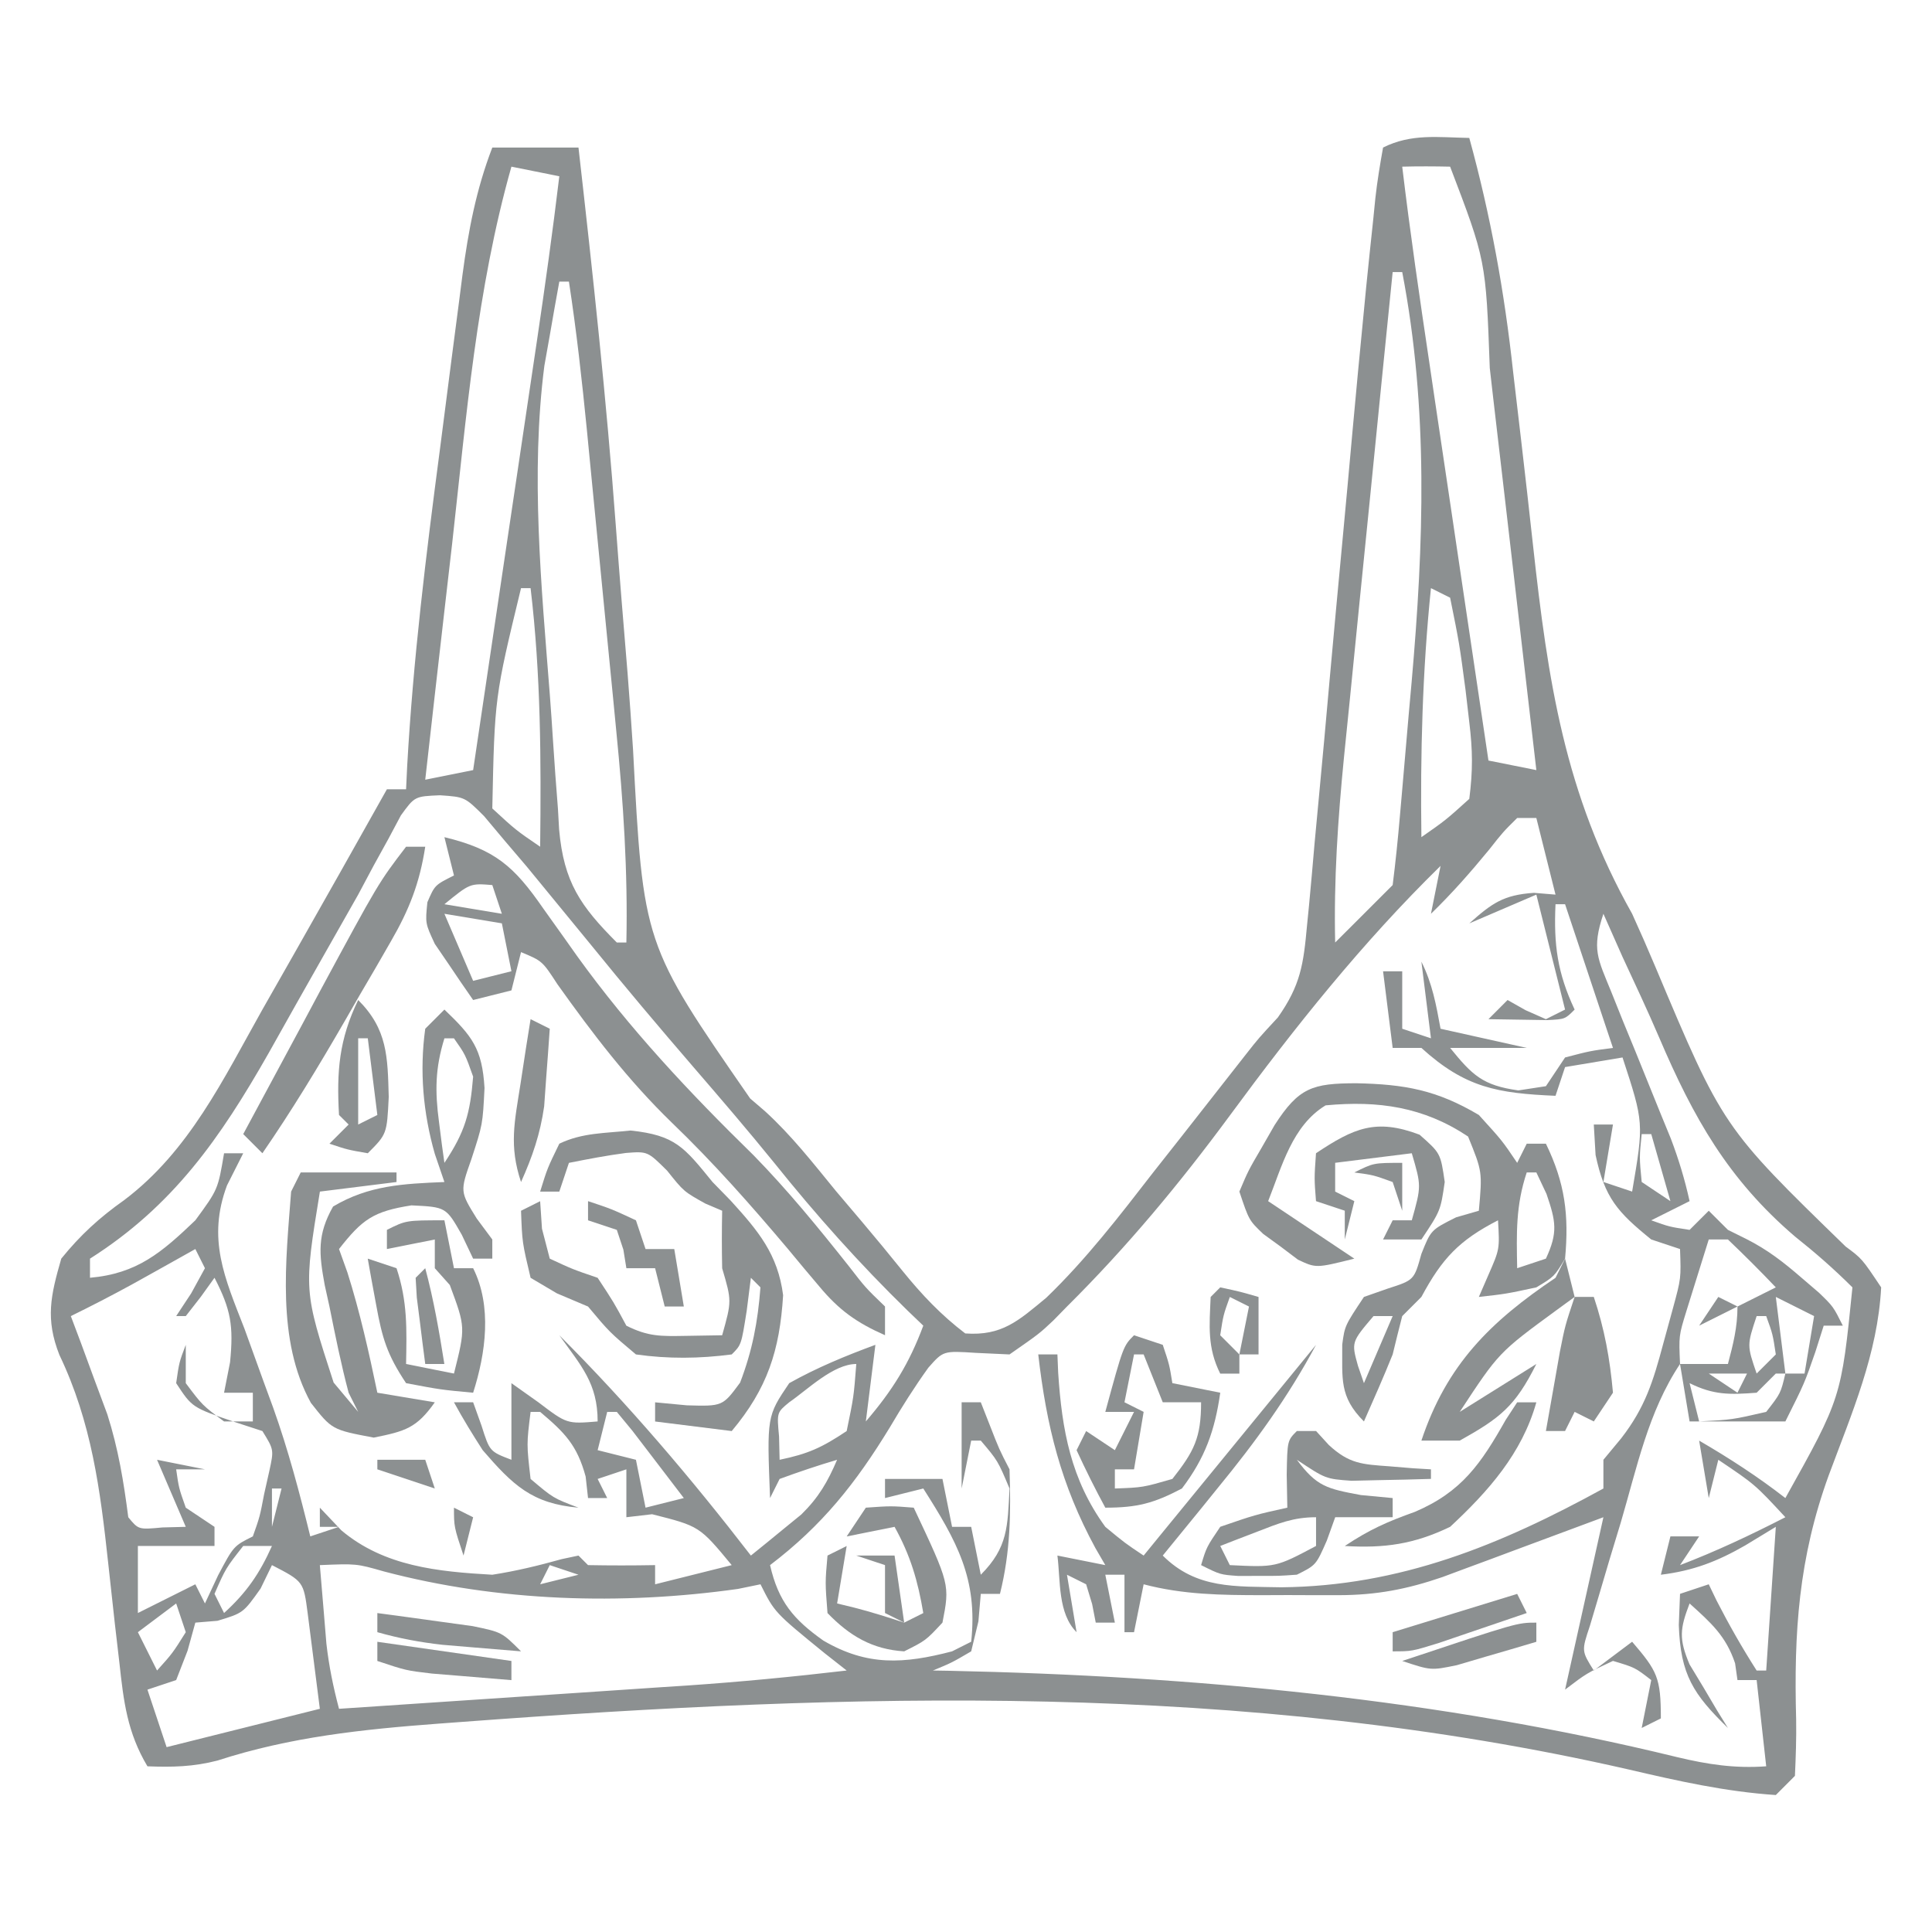 <svg width="38" height="38" viewBox="0 0 38 38" fill="none" xmlns="http://www.w3.org/2000/svg">
<path d="M28.899 2.713C29.32 4.245 29.591 5.743 29.762 7.321C29.814 7.764 29.866 8.208 29.918 8.651C29.998 9.338 30.076 10.024 30.151 10.712C30.445 13.387 30.773 15.615 32.102 17.973C32.258 18.316 32.409 18.66 32.555 19.007C33.885 22.169 33.885 22.169 36.303 24.519C36.623 24.756 36.623 24.756 37 25.321C36.933 26.627 36.42 27.802 35.969 29.017C35.377 30.646 35.281 32.107 35.328 33.822C35.334 34.191 35.321 34.56 35.304 34.929C35.18 35.053 35.056 35.178 34.928 35.306C33.938 35.24 33 35.029 32.036 34.804C24.443 33.068 16.789 33.291 9.07 33.869C8.923 33.88 8.776 33.891 8.624 33.902C7.133 34.014 5.708 34.163 4.277 34.628C3.802 34.751 3.388 34.76 2.9 34.741C2.503 34.076 2.431 33.466 2.348 32.702C2.319 32.447 2.289 32.192 2.259 31.937C2.214 31.539 2.171 31.141 2.128 30.743C1.972 29.302 1.802 27.974 1.168 26.649C0.89 25.942 0.996 25.481 1.205 24.756C1.579 24.293 1.957 23.948 2.442 23.605C3.721 22.641 4.392 21.225 5.161 19.857C5.378 19.474 5.596 19.092 5.814 18.709C6.416 17.649 7.014 16.587 7.61 15.524C7.734 15.524 7.859 15.524 7.987 15.524C7.994 15.372 8.001 15.219 8.009 15.062C8.126 12.976 8.379 10.915 8.652 8.845C8.729 8.254 8.805 7.664 8.88 7.074C8.929 6.696 8.979 6.317 9.028 5.939C9.05 5.764 9.073 5.589 9.096 5.409C9.213 4.533 9.364 3.733 9.683 2.902C10.242 2.902 10.802 2.902 11.378 2.902C11.66 5.382 11.929 7.86 12.113 10.35C12.185 11.32 12.264 12.29 12.345 13.259C12.384 13.753 12.419 14.247 12.451 14.742C12.652 18.569 12.652 18.569 14.755 21.606C14.851 21.688 14.946 21.77 15.044 21.854C15.565 22.328 15.996 22.881 16.441 23.425C16.612 23.627 16.782 23.828 16.953 24.029C17.224 24.35 17.491 24.673 17.754 25C18.131 25.465 18.508 25.864 18.985 26.227C19.708 26.279 20.032 25.977 20.579 25.525C21.363 24.77 22.017 23.919 22.682 23.06C22.862 22.831 23.043 22.602 23.224 22.373C23.652 21.829 24.079 21.284 24.505 20.739C24.754 20.422 24.754 20.422 25.134 20.012C25.582 19.375 25.638 18.968 25.708 18.197C25.721 18.071 25.733 17.946 25.746 17.816C25.786 17.403 25.821 16.989 25.857 16.575C25.884 16.284 25.912 15.993 25.939 15.702C26.012 14.936 26.081 14.169 26.149 13.402C26.231 12.481 26.318 11.56 26.404 10.64C26.471 9.921 26.538 9.202 26.602 8.482C26.674 7.689 26.749 6.897 26.827 6.104C26.841 5.957 26.855 5.809 26.87 5.657C26.915 5.209 26.962 4.762 27.01 4.314C27.031 4.106 27.031 4.106 27.052 3.894C27.089 3.561 27.144 3.231 27.203 2.902C27.76 2.623 28.285 2.702 28.899 2.713ZM10.059 3.278C9.374 5.695 9.173 8.197 8.894 10.685C8.842 11.136 8.79 11.588 8.738 12.04C8.612 13.138 8.487 14.237 8.364 15.336C8.83 15.242 8.83 15.242 9.306 15.147C9.517 13.726 9.728 12.305 9.939 10.884C10.011 10.4 10.083 9.917 10.155 9.434C10.258 8.738 10.361 8.042 10.465 7.347C10.513 7.024 10.513 7.024 10.562 6.696C10.721 5.621 10.872 4.546 11.001 3.467C10.69 3.405 10.38 3.342 10.059 3.278ZM27.58 3.278C27.735 4.575 27.924 5.866 28.117 7.158C28.15 7.382 28.183 7.606 28.217 7.836C28.323 8.546 28.428 9.256 28.534 9.966C28.606 10.45 28.677 10.933 28.749 11.416C28.924 12.597 29.1 13.778 29.276 14.959C29.587 15.021 29.898 15.083 30.218 15.147C30.065 13.817 29.91 12.486 29.756 11.156C29.703 10.704 29.651 10.252 29.599 9.801C29.524 9.148 29.448 8.496 29.371 7.843C29.349 7.644 29.326 7.444 29.302 7.239C29.225 5.121 29.225 5.121 28.522 3.278C28.208 3.271 27.894 3.27 27.58 3.278ZM27.392 5.351C27.243 6.82 27.096 8.289 26.95 9.758C26.882 10.44 26.813 11.123 26.744 11.805C26.678 12.465 26.612 13.124 26.547 13.784C26.509 14.156 26.472 14.527 26.434 14.899C26.314 16.119 26.233 17.312 26.261 18.538C26.413 18.387 26.564 18.235 26.721 18.079C26.944 17.856 27.168 17.632 27.392 17.408C27.449 16.956 27.495 16.507 27.534 16.053C27.546 15.914 27.558 15.775 27.571 15.632C27.597 15.336 27.622 15.039 27.648 14.742C27.685 14.299 27.725 13.857 27.765 13.414C28.004 10.69 28.098 8.051 27.58 5.351C27.518 5.351 27.456 5.351 27.392 5.351ZM11.001 5.539C10.936 5.892 10.874 6.245 10.813 6.599C10.778 6.796 10.743 6.992 10.707 7.195C10.433 9.323 10.648 11.529 10.814 13.66C10.837 13.963 10.858 14.267 10.877 14.57C10.905 15.016 10.939 15.461 10.974 15.907C10.982 16.041 10.989 16.175 10.997 16.314C11.089 17.354 11.419 17.823 12.132 18.538C12.194 18.538 12.256 18.538 12.32 18.538C12.35 17.137 12.26 15.768 12.121 14.374C12.1 14.162 12.08 13.951 12.059 13.732C12.015 13.288 11.972 12.844 11.928 12.399C11.861 11.721 11.795 11.043 11.729 10.364C11.687 9.931 11.645 9.497 11.602 9.063C11.583 8.862 11.563 8.66 11.543 8.453C11.446 7.477 11.339 6.508 11.19 5.539C11.127 5.539 11.065 5.539 11.001 5.539ZM10.248 11.568C9.729 13.712 9.729 13.712 9.683 15.901C10.143 16.325 10.143 16.325 10.624 16.654C10.644 14.947 10.638 13.267 10.436 11.568C10.374 11.568 10.312 11.568 10.248 11.568ZM28.145 11.568C27.977 13.205 27.935 14.821 27.957 16.466C28.436 16.131 28.436 16.131 28.899 15.713C28.971 15.148 28.966 14.761 28.899 14.205C28.874 13.996 28.85 13.786 28.825 13.569C28.704 12.657 28.704 12.657 28.522 11.756C28.398 11.694 28.273 11.632 28.145 11.568ZM7.885 16.038C7.804 16.19 7.723 16.343 7.639 16.5C7.544 16.672 7.449 16.845 7.351 17.022C7.25 17.212 7.149 17.401 7.045 17.596C6.818 17.998 6.591 18.399 6.363 18.799C6.002 19.436 5.641 20.074 5.284 20.713C4.331 22.389 3.404 23.719 1.77 24.756C1.77 24.88 1.77 25.004 1.77 25.132C2.699 25.05 3.179 24.636 3.842 24.002C4.287 23.395 4.287 23.395 4.407 22.683C4.532 22.683 4.656 22.683 4.784 22.683C4.679 22.892 4.573 23.1 4.465 23.315C4.072 24.366 4.416 25.128 4.808 26.133C4.934 26.482 5.061 26.832 5.187 27.181C5.248 27.347 5.309 27.513 5.372 27.685C5.669 28.515 5.893 29.364 6.103 30.219C6.383 30.126 6.383 30.126 6.668 30.031C6.544 30.031 6.419 30.031 6.291 30.031C6.291 29.906 6.291 29.782 6.291 29.654C6.431 29.802 6.571 29.949 6.715 30.101C7.558 30.81 8.611 30.912 9.683 30.973C10.153 30.9 10.59 30.794 11.048 30.666C11.157 30.643 11.266 30.62 11.378 30.596C11.44 30.658 11.502 30.72 11.566 30.784C12.006 30.792 12.446 30.792 12.885 30.784C12.885 30.909 12.885 31.033 12.885 31.161C13.631 30.975 13.631 30.975 14.392 30.784C13.758 30.018 13.758 30.018 12.826 29.783C12.659 29.803 12.492 29.822 12.32 29.842C12.32 29.531 12.32 29.221 12.32 28.9C12.133 28.962 11.947 29.025 11.755 29.089C11.817 29.213 11.879 29.337 11.943 29.465C11.819 29.465 11.695 29.465 11.566 29.465C11.551 29.326 11.535 29.186 11.519 29.042C11.351 28.424 11.108 28.178 10.624 27.77C10.562 27.77 10.5 27.77 10.436 27.77C10.357 28.406 10.357 28.406 10.436 29.089C10.883 29.467 10.883 29.467 11.378 29.654C10.462 29.575 10.085 29.207 9.494 28.523C9.296 28.216 9.104 27.903 8.929 27.581C9.053 27.581 9.178 27.581 9.306 27.581C9.36 27.733 9.415 27.885 9.471 28.041C9.632 28.549 9.632 28.549 10.059 28.712C10.059 28.215 10.059 27.717 10.059 27.205C10.234 27.329 10.409 27.453 10.589 27.581C11.151 28.008 11.151 28.008 11.755 27.958C11.755 27.205 11.43 26.865 11.001 26.263C12.356 27.617 13.6 29.081 14.769 30.596C14.982 30.425 15.194 30.252 15.405 30.078C15.523 29.982 15.641 29.885 15.763 29.786C16.104 29.45 16.277 29.149 16.465 28.712C16.084 28.825 15.707 28.952 15.334 29.089C15.272 29.213 15.21 29.337 15.146 29.465C15.083 27.856 15.083 27.856 15.523 27.205C16.069 26.899 16.632 26.667 17.218 26.451C17.156 26.948 17.094 27.446 17.03 27.958C17.551 27.351 17.882 26.821 18.16 26.074C18.058 25.976 17.955 25.878 17.849 25.776C16.907 24.857 16.054 23.902 15.231 22.875C14.712 22.235 14.177 21.611 13.639 20.988C12.956 20.196 12.283 19.398 11.625 18.586C11.355 18.256 11.084 17.926 10.813 17.596C10.665 17.416 10.517 17.236 10.365 17.05C10.217 16.877 10.07 16.703 9.918 16.525C9.787 16.369 9.656 16.213 9.521 16.052C9.144 15.676 9.144 15.676 8.655 15.642C8.157 15.663 8.157 15.663 7.885 16.038ZM29.841 16.089C29.563 16.364 29.563 16.364 29.288 16.713C28.924 17.156 28.557 17.574 28.145 17.973C28.207 17.663 28.27 17.352 28.334 17.031C26.795 18.537 25.463 20.209 24.189 21.941C23.205 23.276 22.165 24.528 20.986 25.698C20.899 25.787 20.811 25.877 20.721 25.969C20.443 26.231 20.443 26.231 19.856 26.64C19.636 26.629 19.417 26.619 19.191 26.609C18.553 26.568 18.553 26.568 18.26 26.9C17.985 27.282 17.74 27.671 17.501 28.076C16.832 29.173 16.174 30.002 15.146 30.784C15.31 31.503 15.609 31.853 16.194 32.268C17.059 32.774 17.775 32.728 18.726 32.48C18.912 32.387 18.912 32.387 19.102 32.291C19.235 31.049 18.819 30.314 18.16 29.277C17.787 29.37 17.787 29.37 17.407 29.465C17.407 29.341 17.407 29.217 17.407 29.089C17.78 29.089 18.153 29.089 18.537 29.089C18.599 29.4 18.662 29.71 18.726 30.031C18.85 30.031 18.974 30.031 19.102 30.031C19.165 30.341 19.227 30.652 19.291 30.973C19.827 30.436 19.818 30.023 19.856 29.277C19.625 28.729 19.625 28.729 19.291 28.335C19.229 28.335 19.166 28.335 19.102 28.335C19.04 28.646 18.978 28.957 18.914 29.277C18.914 28.718 18.914 28.158 18.914 27.581C19.038 27.581 19.163 27.581 19.291 27.581C19.349 27.729 19.407 27.877 19.467 28.029C19.654 28.509 19.654 28.509 19.856 28.9C19.884 29.754 19.876 30.517 19.668 31.349C19.543 31.349 19.419 31.349 19.291 31.349C19.275 31.528 19.26 31.707 19.244 31.891C19.197 32.085 19.15 32.28 19.102 32.48C18.717 32.705 18.717 32.705 18.349 32.857C18.451 32.858 18.554 32.86 18.659 32.862C23.472 32.963 28.307 33.418 32.989 34.561C33.586 34.704 34.122 34.786 34.739 34.741C34.646 33.901 34.646 33.901 34.551 33.045C34.426 33.045 34.302 33.045 34.174 33.045C34.158 32.936 34.143 32.827 34.127 32.715C33.947 32.175 33.649 31.915 33.232 31.538C33.041 32.038 33.019 32.233 33.231 32.736C33.321 32.885 33.411 33.033 33.503 33.186C33.592 33.337 33.681 33.487 33.773 33.643C33.843 33.756 33.913 33.87 33.986 33.987C33.305 33.323 33.053 32.942 33.02 31.962C33.028 31.76 33.036 31.558 33.044 31.349C33.23 31.287 33.417 31.225 33.609 31.161C33.659 31.266 33.71 31.371 33.762 31.479C34.005 31.953 34.264 32.408 34.551 32.857C34.613 32.857 34.675 32.857 34.739 32.857C34.801 31.924 34.864 30.991 34.928 30.031C34.73 30.151 34.531 30.272 34.327 30.396C33.777 30.712 33.304 30.895 32.667 30.973C32.76 30.6 32.76 30.6 32.855 30.219C33.042 30.219 33.228 30.219 33.42 30.219C33.296 30.406 33.172 30.592 33.044 30.784C33.758 30.511 34.435 30.191 35.116 29.842C34.518 29.197 34.518 29.197 33.797 28.712C33.704 29.085 33.704 29.085 33.609 29.465C33.547 29.093 33.484 28.719 33.42 28.335C34.014 28.681 34.573 29.043 35.116 29.465C36.216 27.494 36.216 27.494 36.435 25.321C36.066 24.954 35.709 24.642 35.304 24.32C33.987 23.193 33.306 21.981 32.632 20.403C32.404 19.871 32.157 19.347 31.913 18.821C31.787 18.539 31.661 18.256 31.537 17.973C31.304 18.671 31.422 18.847 31.694 19.515C31.77 19.705 31.846 19.896 31.925 20.092C32.007 20.29 32.088 20.489 32.172 20.693C32.331 21.085 32.49 21.478 32.648 21.87C32.719 22.044 32.79 22.218 32.864 22.397C33.019 22.806 33.138 23.199 33.232 23.625C32.859 23.812 32.859 23.812 32.478 24.002C32.835 24.13 32.835 24.13 33.232 24.19C33.419 24.004 33.419 24.004 33.609 23.814C33.733 23.938 33.858 24.062 33.986 24.19C34.103 24.249 34.221 24.307 34.343 24.367C34.764 24.579 35.078 24.824 35.434 25.132C35.547 25.23 35.661 25.327 35.778 25.427C36.058 25.698 36.058 25.698 36.246 26.074C36.122 26.074 35.998 26.074 35.87 26.074C35.815 26.245 35.761 26.416 35.705 26.593C35.493 27.205 35.493 27.205 35.116 27.958C34.494 27.958 33.873 27.958 33.232 27.958C33.139 27.399 33.139 27.399 33.044 26.828C32.417 27.769 32.196 28.87 31.878 29.948C31.806 30.185 31.734 30.422 31.66 30.666C31.56 31.005 31.56 31.005 31.458 31.35C31.396 31.558 31.334 31.765 31.271 31.979C31.106 32.472 31.106 32.472 31.348 32.857C31.721 32.577 31.721 32.577 32.102 32.291C32.596 32.868 32.667 32.995 32.667 33.799C32.48 33.892 32.48 33.892 32.29 33.987C32.352 33.676 32.414 33.365 32.478 33.045C32.159 32.798 32.159 32.798 31.725 32.668C31.207 32.91 31.207 32.91 30.783 33.233C31.034 32.103 31.285 30.973 31.537 29.842C31.38 29.901 31.38 29.901 31.22 29.96C30.745 30.137 30.269 30.314 29.794 30.49C29.629 30.551 29.465 30.613 29.296 30.676C29.137 30.735 28.977 30.794 28.814 30.854C28.668 30.909 28.521 30.963 28.371 31.019C27.675 31.258 27.076 31.373 26.339 31.375C26.094 31.375 26.094 31.375 25.844 31.375C25.59 31.374 25.59 31.374 25.331 31.373C25.163 31.374 24.994 31.375 24.821 31.375C24.022 31.374 23.272 31.366 22.494 31.161C22.431 31.472 22.369 31.783 22.305 32.103C22.243 32.103 22.181 32.103 22.117 32.103C22.117 31.73 22.117 31.357 22.117 30.973C21.992 30.973 21.868 30.973 21.74 30.973C21.802 31.284 21.864 31.594 21.928 31.915C21.804 31.915 21.68 31.915 21.552 31.915C21.528 31.794 21.505 31.674 21.481 31.55C21.442 31.421 21.403 31.293 21.363 31.161C21.177 31.068 21.177 31.068 20.986 30.973C21.049 31.346 21.111 31.719 21.175 32.103C20.804 31.732 20.861 31.096 20.798 30.596C21.109 30.658 21.42 30.72 21.74 30.784C21.676 30.674 21.613 30.565 21.547 30.452C20.867 29.201 20.583 28.049 20.421 26.64C20.545 26.64 20.67 26.64 20.798 26.64C20.803 26.758 20.808 26.877 20.813 26.999C20.887 28.129 21.062 29.099 21.74 30.031C22.127 30.351 22.127 30.351 22.494 30.596C22.596 30.47 22.699 30.345 22.805 30.215C23.831 28.961 24.858 27.706 25.885 26.451C25.333 27.48 24.693 28.364 23.953 29.265C23.849 29.394 23.745 29.523 23.637 29.656C23.382 29.97 23.126 30.283 22.87 30.596C23.533 31.259 24.294 31.2 25.202 31.22C27.538 31.198 29.512 30.389 31.537 29.277C31.537 29.091 31.537 28.904 31.537 28.712C31.652 28.573 31.768 28.433 31.887 28.29C32.359 27.681 32.516 27.169 32.714 26.428C32.777 26.198 32.84 25.968 32.905 25.731C33.065 25.143 33.065 25.143 33.044 24.567C32.764 24.474 32.764 24.474 32.478 24.379C31.815 23.842 31.564 23.564 31.383 22.718C31.372 22.52 31.36 22.322 31.348 22.118C31.472 22.118 31.597 22.118 31.725 22.118C31.663 22.491 31.601 22.864 31.537 23.248C31.816 23.342 31.816 23.342 32.102 23.437C32.333 22.082 32.333 22.082 31.913 20.799C31.54 20.861 31.167 20.924 30.783 20.988C30.69 21.267 30.69 21.267 30.595 21.553C29.463 21.504 28.82 21.398 27.957 20.611C27.77 20.611 27.584 20.611 27.392 20.611C27.299 19.865 27.299 19.865 27.203 19.104C27.328 19.104 27.452 19.104 27.58 19.104C27.58 19.477 27.58 19.85 27.58 20.234C27.86 20.327 27.86 20.327 28.145 20.422C28.052 19.676 28.052 19.676 27.957 18.915C28.174 19.35 28.246 19.758 28.334 20.234C29.173 20.421 29.173 20.421 30.029 20.611C29.532 20.611 29.035 20.611 28.522 20.611C28.96 21.15 29.163 21.349 29.864 21.447C30.043 21.42 30.222 21.392 30.406 21.364C30.593 21.085 30.593 21.085 30.783 20.799C31.277 20.67 31.277 20.67 31.725 20.611C31.689 20.502 31.652 20.392 31.614 20.28C31.199 19.032 31.199 19.032 30.783 17.785C30.721 17.785 30.659 17.785 30.595 17.785C30.558 18.58 30.632 19.136 30.971 19.857C30.783 20.046 30.783 20.046 30.435 20.064C30.049 20.058 29.662 20.052 29.276 20.046C29.4 19.921 29.524 19.797 29.652 19.669C29.769 19.735 29.886 19.801 30.006 19.869C30.138 19.927 30.27 19.986 30.406 20.046C30.593 19.952 30.593 19.952 30.783 19.857C30.596 19.111 30.41 18.365 30.218 17.596C29.565 17.876 29.565 17.876 28.899 18.162C29.343 17.767 29.567 17.602 30.171 17.561C30.311 17.573 30.45 17.584 30.595 17.596C30.408 16.851 30.408 16.851 30.218 16.089C30.093 16.089 29.969 16.089 29.841 16.089ZM30.971 17.031C31.16 17.408 31.16 17.408 31.16 17.408L30.971 17.031ZM31.16 17.596C31.348 17.973 31.348 17.973 31.348 17.973L31.16 17.596ZM32.29 22.306C32.243 22.762 32.243 22.762 32.29 23.248C32.57 23.435 32.57 23.435 32.855 23.625C32.731 23.19 32.607 22.755 32.478 22.306C32.416 22.306 32.354 22.306 32.29 22.306ZM33.609 24.379C33.514 24.681 33.42 24.983 33.326 25.285C33.274 25.454 33.221 25.622 33.167 25.795C33.02 26.273 33.02 26.273 33.044 26.828C33.355 26.828 33.665 26.828 33.986 26.828C34.09 26.437 34.174 26.104 34.174 25.698C34.423 25.573 34.671 25.449 34.928 25.321C34.622 24.999 34.307 24.685 33.986 24.379C33.861 24.379 33.737 24.379 33.609 24.379ZM3.842 24.567C3.729 24.631 3.615 24.694 3.498 24.76C3.347 24.844 3.197 24.928 3.042 25.015C2.819 25.139 2.819 25.139 2.591 25.266C2.196 25.482 1.797 25.688 1.393 25.886C1.459 26.061 1.525 26.236 1.593 26.417C1.721 26.766 1.721 26.766 1.852 27.122C1.938 27.352 2.023 27.581 2.111 27.818C2.327 28.497 2.432 29.137 2.523 29.842C2.724 30.087 2.724 30.087 3.195 30.043C3.422 30.037 3.422 30.037 3.654 30.031C3.467 29.596 3.281 29.16 3.089 28.712C3.399 28.774 3.71 28.836 4.031 28.9C3.844 28.9 3.658 28.9 3.465 28.9C3.517 29.266 3.517 29.266 3.654 29.654C3.84 29.778 4.027 29.903 4.219 30.031C4.219 30.155 4.219 30.279 4.219 30.407C3.722 30.407 3.224 30.407 2.712 30.407C2.712 30.843 2.712 31.278 2.712 31.726C3.085 31.54 3.458 31.353 3.842 31.161C3.904 31.285 3.967 31.41 4.031 31.538C4.116 31.355 4.202 31.173 4.29 30.984C4.596 30.407 4.596 30.407 4.973 30.219C5.11 29.833 5.11 29.833 5.196 29.383C5.23 29.232 5.264 29.081 5.299 28.925C5.388 28.514 5.388 28.514 5.161 28.147C4.982 28.088 4.804 28.03 4.619 27.97C3.779 27.684 3.779 27.684 3.465 27.205C3.524 26.793 3.524 26.793 3.654 26.451C3.654 26.7 3.654 26.948 3.654 27.205C3.98 27.64 3.98 27.64 4.407 27.958C4.594 27.958 4.78 27.958 4.973 27.958C4.973 27.772 4.973 27.585 4.973 27.393C4.786 27.393 4.6 27.393 4.407 27.393C4.466 27.096 4.466 27.096 4.525 26.793C4.596 26.075 4.542 25.76 4.219 25.132C4.085 25.319 4.085 25.319 3.948 25.509C3.851 25.634 3.754 25.758 3.654 25.886C3.592 25.886 3.529 25.886 3.465 25.886C3.563 25.738 3.66 25.591 3.76 25.439C3.849 25.275 3.939 25.112 4.031 24.944C3.968 24.82 3.906 24.695 3.842 24.567ZM34.928 25.509C34.99 26.006 35.052 26.504 35.116 27.016C35.24 27.016 35.365 27.016 35.493 27.016C35.555 26.643 35.617 26.27 35.681 25.886C35.432 25.762 35.184 25.637 34.928 25.509ZM34.551 25.886C34.36 26.46 34.36 26.46 34.551 27.016C34.675 26.892 34.8 26.768 34.928 26.64C34.868 26.242 34.868 26.242 34.739 25.886C34.677 25.886 34.615 25.886 34.551 25.886ZM4.596 26.828C4.784 27.205 4.784 27.205 4.784 27.205L4.596 26.828ZM15.523 27.581C15.279 27.782 15.279 27.782 15.323 28.253C15.326 28.404 15.33 28.556 15.334 28.712C15.892 28.596 16.16 28.476 16.653 28.147C16.792 27.475 16.792 27.475 16.842 26.828C16.39 26.828 15.88 27.336 15.523 27.581ZM33.609 27.016C33.889 27.203 33.889 27.203 34.174 27.393C34.236 27.269 34.298 27.145 34.362 27.016C34.114 27.016 33.865 27.016 33.609 27.016ZM34.928 27.016C34.803 27.141 34.679 27.265 34.551 27.393C34.026 27.433 33.706 27.441 33.232 27.205C33.294 27.453 33.356 27.702 33.42 27.958C34.068 27.924 34.068 27.924 34.739 27.77C35.024 27.405 35.024 27.405 35.116 27.016C35.054 27.016 34.992 27.016 34.928 27.016ZM11.943 27.77C11.881 28.019 11.819 28.267 11.755 28.523C12.004 28.586 12.252 28.648 12.508 28.712C12.571 29.023 12.633 29.334 12.697 29.654C12.945 29.592 13.194 29.53 13.45 29.465C13.235 29.182 13.019 28.9 12.803 28.618C12.683 28.46 12.562 28.303 12.438 28.141C12.337 28.018 12.236 27.896 12.132 27.77C12.069 27.77 12.007 27.77 11.943 27.77ZM31.725 28.523C31.913 28.9 31.913 28.9 31.913 28.9L31.725 28.523ZM5.349 29.277C5.349 29.526 5.349 29.774 5.349 30.031C5.412 29.782 5.474 29.533 5.538 29.277C5.476 29.277 5.413 29.277 5.349 29.277ZM5.538 30.031C5.726 30.407 5.726 30.407 5.726 30.407L5.538 30.031ZM4.784 30.407C4.44 30.845 4.44 30.845 4.219 31.349C4.281 31.474 4.343 31.598 4.407 31.726C4.848 31.325 5.106 30.951 5.349 30.407C5.163 30.407 4.976 30.407 4.784 30.407ZM5.349 30.784C5.276 30.936 5.202 31.087 5.126 31.244C4.784 31.726 4.784 31.726 4.278 31.879C4.134 31.891 3.99 31.903 3.842 31.915C3.792 32.097 3.741 32.28 3.689 32.468C3.615 32.658 3.541 32.849 3.465 33.045C3.279 33.107 3.092 33.169 2.9 33.233C3.025 33.606 3.149 33.98 3.277 34.364C4.272 34.115 5.266 33.866 6.291 33.61C6.241 33.214 6.19 32.818 6.138 32.409C6.11 32.186 6.081 31.963 6.052 31.734C5.97 31.105 5.97 31.105 5.349 30.784ZM6.291 30.784C6.318 31.114 6.346 31.444 6.374 31.773C6.389 31.957 6.404 32.141 6.42 32.33C6.471 32.776 6.554 33.178 6.668 33.61C7.818 33.534 8.967 33.457 10.117 33.379C10.507 33.353 10.898 33.327 11.288 33.301C11.852 33.263 12.415 33.225 12.979 33.187C13.151 33.176 13.324 33.164 13.502 33.153C14.556 33.081 15.603 32.98 16.653 32.857C16.509 32.744 16.366 32.631 16.218 32.515C15.235 31.715 15.235 31.715 14.958 31.161C14.812 31.191 14.666 31.221 14.516 31.252C12.215 31.577 9.795 31.501 7.55 30.908C7.01 30.754 7.01 30.754 6.291 30.784ZM10.813 30.784C10.751 30.909 10.688 31.033 10.624 31.161C10.873 31.099 11.122 31.037 11.378 30.973C11.192 30.91 11.005 30.848 10.813 30.784ZM3.465 31.538C3.217 31.724 2.968 31.911 2.712 32.103C2.836 32.352 2.961 32.6 3.089 32.857C3.395 32.516 3.395 32.516 3.654 32.103C3.592 31.916 3.529 31.73 3.465 31.538Z" fill="#8C9091"/>
<path d="M8.741 16.466C9.732 16.706 10.109 17.035 10.684 17.867C10.83 18.073 10.977 18.278 11.124 18.484C11.198 18.588 11.271 18.692 11.347 18.799C12.38 20.234 13.56 21.49 14.822 22.723C15.497 23.414 16.095 24.146 16.695 24.903C17.023 25.327 17.023 25.327 17.407 25.697C17.407 25.884 17.407 26.07 17.407 26.262C16.847 26.015 16.5 25.767 16.11 25.297C16.012 25.18 15.914 25.064 15.812 24.944C15.657 24.757 15.657 24.757 15.499 24.567C14.768 23.701 14.033 22.868 13.215 22.082C12.352 21.245 11.662 20.338 10.966 19.362C10.666 18.901 10.666 18.901 10.248 18.727C10.186 18.975 10.124 19.224 10.059 19.48C9.811 19.542 9.562 19.605 9.306 19.669C9.142 19.435 8.982 19.199 8.823 18.962C8.734 18.831 8.644 18.7 8.552 18.565C8.364 18.161 8.364 18.161 8.406 17.746C8.552 17.408 8.552 17.408 8.929 17.219C8.867 16.971 8.805 16.722 8.741 16.466ZM8.741 17.785C9.3 17.878 9.3 17.878 9.871 17.973C9.809 17.787 9.747 17.6 9.683 17.408C9.245 17.373 9.245 17.373 8.741 17.785ZM8.741 17.973C8.927 18.408 9.114 18.843 9.306 19.292C9.555 19.23 9.803 19.167 10.059 19.103C9.997 18.793 9.935 18.482 9.871 18.161C9.312 18.068 9.312 18.068 8.741 17.973Z" fill="#8C9091"/>
<path d="M26.674 21.306C27.634 21.326 28.26 21.44 29.087 21.93C29.547 22.436 29.547 22.436 29.841 22.872C29.903 22.747 29.965 22.623 30.029 22.495C30.154 22.495 30.278 22.495 30.406 22.495C30.782 23.27 30.862 23.897 30.783 24.756C30.571 25.109 30.571 25.109 30.218 25.321C29.617 25.45 29.617 25.45 29.087 25.509C29.149 25.366 29.212 25.222 29.276 25.074C29.497 24.569 29.497 24.569 29.464 24.002C28.697 24.396 28.363 24.754 27.957 25.509C27.833 25.634 27.708 25.758 27.58 25.886C27.515 26.137 27.453 26.388 27.392 26.64C27.214 27.084 27.02 27.52 26.827 27.958C26.335 27.467 26.405 27.116 26.4 26.446C26.45 26.075 26.45 26.075 26.827 25.509C26.982 25.455 27.137 25.401 27.298 25.344C27.814 25.178 27.814 25.178 27.957 24.662C28.145 24.191 28.145 24.191 28.64 23.943C28.861 23.879 28.861 23.879 29.087 23.814C29.156 23.045 29.156 23.045 28.875 22.354C28 21.77 27.109 21.644 26.073 21.741C25.416 22.14 25.215 22.939 24.943 23.625C25.502 23.998 26.062 24.371 26.638 24.756C25.885 24.944 25.885 24.944 25.529 24.776C25.417 24.692 25.305 24.607 25.19 24.52C25.076 24.438 24.963 24.355 24.846 24.27C24.566 24.002 24.566 24.002 24.377 23.437C24.552 23.024 24.552 23.024 24.813 22.577C24.898 22.429 24.983 22.282 25.07 22.129C25.547 21.388 25.814 21.309 26.674 21.306ZM30.029 23.06C29.811 23.715 29.828 24.258 29.841 24.944C30.027 24.882 30.214 24.82 30.406 24.756C30.645 24.241 30.603 24.026 30.418 23.484C30.352 23.344 30.286 23.204 30.218 23.06C30.156 23.06 30.093 23.06 30.029 23.06ZM27.015 25.886C26.58 26.398 26.58 26.398 26.709 26.863C26.748 26.976 26.787 27.089 26.827 27.205C27.013 26.77 27.2 26.334 27.392 25.886C27.267 25.886 27.143 25.886 27.015 25.886Z" fill="#8C9091"/>
<path d="M8.741 19.857C9.285 20.378 9.484 20.623 9.53 21.4C9.494 22.118 9.494 22.118 9.271 22.801C9.047 23.435 9.047 23.435 9.377 23.967C9.478 24.103 9.579 24.239 9.683 24.379C9.683 24.503 9.683 24.628 9.683 24.756C9.558 24.756 9.434 24.756 9.306 24.756C9.232 24.6 9.158 24.445 9.082 24.285C8.772 23.741 8.772 23.741 8.093 23.708C7.344 23.826 7.126 23.981 6.668 24.567C6.723 24.719 6.777 24.87 6.833 25.027C7.08 25.807 7.255 26.593 7.422 27.393C7.795 27.456 8.168 27.518 8.552 27.582C8.193 28.089 7.974 28.15 7.351 28.276C6.53 28.121 6.53 28.121 6.115 27.593C5.435 26.36 5.624 24.798 5.726 23.437C5.789 23.313 5.851 23.188 5.915 23.06C6.537 23.06 7.158 23.06 7.799 23.06C7.799 23.122 7.799 23.184 7.799 23.249C7.053 23.342 7.053 23.342 6.292 23.437C5.974 25.384 5.974 25.384 6.562 27.193C6.722 27.384 6.881 27.574 7.045 27.77C6.983 27.646 6.921 27.521 6.857 27.393C6.708 26.833 6.594 26.266 6.48 25.698C6.449 25.559 6.419 25.42 6.387 25.277C6.273 24.657 6.236 24.289 6.551 23.731C7.255 23.312 7.933 23.283 8.741 23.249C8.679 23.066 8.616 22.883 8.552 22.695C8.322 21.89 8.249 21.066 8.364 20.234C8.488 20.11 8.613 19.985 8.741 19.857ZM8.741 20.423C8.559 21.011 8.554 21.463 8.635 22.071C8.654 22.222 8.673 22.372 8.693 22.527C8.709 22.641 8.724 22.755 8.741 22.872C9.149 22.259 9.247 21.902 9.306 21.176C9.151 20.739 9.151 20.739 8.929 20.423C8.867 20.423 8.805 20.423 8.741 20.423Z" fill="#8C9091"/>
<path d="M12.402 22.236C13.286 22.329 13.458 22.566 14.015 23.249C14.133 23.37 14.252 23.491 14.373 23.616C14.912 24.209 15.298 24.665 15.403 25.475C15.336 26.565 15.092 27.312 14.392 28.147C13.895 28.085 13.398 28.023 12.885 27.959C12.885 27.834 12.885 27.71 12.885 27.582C13.091 27.602 13.297 27.621 13.509 27.641C14.213 27.661 14.213 27.661 14.557 27.194C14.799 26.563 14.906 25.994 14.957 25.321C14.895 25.259 14.833 25.197 14.769 25.133C14.728 25.453 14.728 25.453 14.687 25.78C14.581 26.452 14.581 26.452 14.392 26.64C13.755 26.723 13.145 26.73 12.508 26.64C11.99 26.204 11.99 26.204 11.566 25.698C11.364 25.613 11.162 25.527 10.954 25.439C10.783 25.338 10.612 25.237 10.436 25.133C10.271 24.438 10.271 24.438 10.248 23.814C10.372 23.752 10.496 23.69 10.624 23.626C10.636 23.805 10.648 23.983 10.66 24.167C10.71 24.362 10.761 24.556 10.813 24.756C11.263 24.965 11.263 24.965 11.755 25.133C12.073 25.616 12.073 25.616 12.32 26.075C12.751 26.29 12.997 26.283 13.474 26.275C13.835 26.269 13.835 26.269 14.204 26.263C14.393 25.588 14.393 25.588 14.204 24.945C14.196 24.568 14.196 24.191 14.204 23.814C14.095 23.767 13.986 23.721 13.874 23.673C13.45 23.437 13.45 23.437 13.121 23.025C12.738 22.645 12.738 22.645 12.314 22.677C11.937 22.726 11.563 22.798 11.19 22.872C11.127 23.059 11.065 23.245 11.001 23.437C10.877 23.437 10.752 23.437 10.624 23.437C10.766 22.978 10.766 22.978 11.001 22.495C11.454 22.277 11.9 22.291 12.402 22.236Z" fill="#8C9091"/>
<path d="M7.987 16.654C8.111 16.654 8.236 16.654 8.364 16.654C8.254 17.368 8.05 17.89 7.689 18.514C7.542 18.77 7.542 18.77 7.392 19.03C7.289 19.206 7.186 19.382 7.08 19.563C6.98 19.738 6.879 19.913 6.775 20.093C6.264 20.977 5.74 21.843 5.161 22.683C5.037 22.559 4.912 22.434 4.784 22.306C5.176 21.576 5.569 20.846 5.962 20.116C6.072 19.91 6.183 19.704 6.296 19.491C7.444 17.364 7.444 17.364 7.987 16.654Z" fill="#8C9091"/>
<path d="M22.305 26.263C22.492 26.325 22.678 26.387 22.87 26.451C23 26.84 23 26.84 23.059 27.205C23.37 27.267 23.68 27.329 24.001 27.393C23.894 28.139 23.704 28.673 23.247 29.277C22.693 29.568 22.368 29.654 21.74 29.654C21.539 29.284 21.351 28.906 21.175 28.523C21.237 28.399 21.299 28.275 21.363 28.147C21.643 28.333 21.643 28.333 21.928 28.523C22.053 28.275 22.177 28.026 22.305 27.77C22.119 27.77 21.932 27.77 21.74 27.77C22.093 26.475 22.093 26.475 22.305 26.263ZM22.305 26.64C22.243 26.95 22.181 27.261 22.117 27.581C22.241 27.644 22.366 27.706 22.494 27.77C22.431 28.143 22.369 28.516 22.305 28.9C22.181 28.9 22.056 28.9 21.928 28.9C21.928 29.025 21.928 29.149 21.928 29.277C22.476 29.257 22.476 29.257 23.059 29.089C23.488 28.545 23.624 28.278 23.624 27.581C23.375 27.581 23.127 27.581 22.87 27.581C22.746 27.271 22.622 26.96 22.494 26.64C22.431 26.64 22.369 26.64 22.305 26.64Z" fill="#8C9091"/>
<path d="M25.508 28.146C25.632 28.146 25.757 28.146 25.885 28.146C25.968 28.237 26.05 28.328 26.136 28.421C26.538 28.793 26.793 28.802 27.333 28.841C27.485 28.854 27.638 28.866 27.794 28.879C27.91 28.886 28.026 28.893 28.145 28.9C28.145 28.962 28.145 29.024 28.145 29.088C27.812 29.099 27.478 29.106 27.145 29.112C26.866 29.119 26.866 29.119 26.582 29.125C26.073 29.088 26.073 29.088 25.508 28.712C25.898 29.239 26.1 29.282 26.768 29.406C26.974 29.426 27.18 29.445 27.392 29.465C27.392 29.59 27.392 29.714 27.392 29.842C27.019 29.842 26.646 29.842 26.262 29.842C26.18 30.069 26.18 30.069 26.097 30.301C25.885 30.784 25.885 30.784 25.508 30.972C25.155 30.997 25.155 30.997 24.754 30.996C24.556 30.997 24.556 30.997 24.354 30.997C24.001 30.972 24.001 30.972 23.624 30.784C23.73 30.431 23.73 30.431 24.001 30.03C24.684 29.795 24.684 29.795 25.32 29.654C25.316 29.44 25.312 29.226 25.308 29.006C25.32 28.335 25.32 28.335 25.508 28.146ZM24.731 30.125C24.526 30.203 24.526 30.203 24.317 30.284C24.213 30.324 24.108 30.365 24.001 30.407C24.063 30.532 24.125 30.656 24.189 30.784C25.092 30.828 25.092 30.828 25.885 30.407C25.885 30.221 25.885 30.034 25.885 29.842C25.439 29.842 25.146 29.964 24.731 30.125Z" fill="#8C9091"/>
<path d="M8.741 24.002C8.803 24.313 8.865 24.624 8.929 24.944C9.053 24.944 9.178 24.944 9.306 24.944C9.68 25.691 9.556 26.612 9.306 27.393C8.67 27.334 8.67 27.334 7.987 27.205C7.61 26.639 7.517 26.317 7.398 25.662C7.367 25.492 7.335 25.323 7.303 25.148C7.28 25.018 7.257 24.889 7.233 24.756C7.42 24.818 7.606 24.88 7.799 24.944C8.017 25.598 8 26.142 7.987 26.828C8.298 26.89 8.609 26.952 8.929 27.016C9.157 26.107 9.157 26.107 8.847 25.274C8.749 25.165 8.652 25.056 8.552 24.944C8.552 24.757 8.552 24.571 8.552 24.379C8.241 24.441 7.93 24.503 7.61 24.567C7.61 24.443 7.61 24.319 7.61 24.19C7.987 24.002 7.987 24.002 8.741 24.002Z" fill="#8C9091"/>
<path d="M30.783 24.756C30.845 25.005 30.907 25.253 30.971 25.509C30.855 25.594 30.74 25.678 30.62 25.765C29.479 26.601 29.479 26.601 28.711 27.77C29.457 27.304 29.457 27.304 30.218 26.828C29.8 27.663 29.51 27.888 28.711 28.335C28.462 28.335 28.213 28.335 27.957 28.335C28.456 26.838 29.314 25.995 30.595 25.133C30.657 25.008 30.719 24.884 30.783 24.756Z" fill="#8C9091"/>
<path d="M17.03 29.654C17.525 29.619 17.525 29.619 17.972 29.654C18.683 31.165 18.683 31.165 18.537 31.915C18.208 32.268 18.208 32.268 17.784 32.48C17.157 32.441 16.709 32.175 16.276 31.727C16.229 31.126 16.229 31.126 16.276 30.596C16.401 30.534 16.525 30.472 16.653 30.408C16.591 30.781 16.529 31.154 16.465 31.538C16.578 31.566 16.69 31.593 16.806 31.621C17.136 31.706 17.461 31.808 17.784 31.915C17.908 31.853 18.032 31.791 18.16 31.727C18.055 31.097 17.906 30.59 17.595 30.031C17.285 30.093 16.974 30.156 16.653 30.22C16.778 30.033 16.902 29.847 17.03 29.654Z" fill="#8C9091"/>
<path d="M30.971 25.509C31.096 25.509 31.22 25.509 31.348 25.509C31.56 26.144 31.665 26.725 31.725 27.393C31.538 27.672 31.538 27.672 31.348 27.958C31.224 27.896 31.099 27.834 30.971 27.77C30.909 27.894 30.847 28.018 30.783 28.146C30.659 28.146 30.534 28.146 30.406 28.146C30.465 27.813 30.524 27.479 30.583 27.145C30.616 26.96 30.648 26.774 30.682 26.582C30.783 26.074 30.783 26.074 30.971 25.509ZM30.971 26.639C31.16 27.016 31.16 27.016 31.16 27.016L30.971 26.639Z" fill="#8C9091"/>
<path d="M7.045 19.669C7.623 20.247 7.624 20.785 7.646 21.576C7.61 22.306 7.61 22.306 7.234 22.683C6.833 22.613 6.833 22.613 6.48 22.495C6.604 22.371 6.729 22.246 6.857 22.118C6.795 22.056 6.732 21.994 6.668 21.93C6.619 21.073 6.669 20.444 7.045 19.669ZM7.045 20.422C7.045 20.982 7.045 21.542 7.045 22.118C7.17 22.056 7.294 21.994 7.422 21.93C7.36 21.432 7.298 20.935 7.234 20.422C7.171 20.422 7.109 20.422 7.045 20.422Z" fill="#8C9091"/>
<path d="M27.921 22.318C28.334 22.683 28.334 22.683 28.416 23.248C28.334 23.813 28.334 23.813 27.957 24.379C27.708 24.379 27.459 24.379 27.203 24.379C27.265 24.254 27.328 24.13 27.392 24.002C27.516 24.002 27.64 24.002 27.768 24.002C27.957 23.327 27.957 23.327 27.768 22.683C27.271 22.745 26.774 22.807 26.261 22.871C26.261 23.058 26.261 23.244 26.261 23.437C26.386 23.499 26.51 23.561 26.638 23.625C26.576 23.874 26.514 24.122 26.45 24.379C26.45 24.192 26.45 24.006 26.45 23.813C26.263 23.751 26.077 23.689 25.884 23.625C25.849 23.177 25.849 23.177 25.884 22.683C26.629 22.186 27.064 21.994 27.921 22.318Z" fill="#8C9091"/>
<path d="M29.841 27.582C29.965 27.582 30.09 27.582 30.218 27.582C29.934 28.589 29.274 29.331 28.522 30.031C27.811 30.373 27.234 30.454 26.45 30.408C26.936 30.084 27.289 29.929 27.827 29.737C28.753 29.343 29.13 28.786 29.616 27.926C29.691 27.813 29.765 27.699 29.841 27.582Z" fill="#8C9091"/>
<path d="M10.436 20.046C10.56 20.108 10.685 20.17 10.813 20.234C10.791 20.56 10.767 20.886 10.742 21.212C10.723 21.484 10.723 21.484 10.703 21.761C10.624 22.309 10.474 22.745 10.248 23.249C10.01 22.535 10.12 22.07 10.236 21.329C10.273 21.09 10.309 20.85 10.347 20.603C10.377 20.419 10.406 20.235 10.436 20.046Z" fill="#8C9091"/>
<path d="M24 25.321C24.389 25.404 24.389 25.404 24.754 25.51C24.754 25.883 24.754 26.256 24.754 26.64C24.63 26.64 24.505 26.64 24.377 26.64C24.377 26.764 24.377 26.889 24.377 27.017C24.253 27.017 24.129 27.017 24 27.017C23.743 26.502 23.788 26.078 23.812 25.51C23.874 25.448 23.936 25.385 24 25.321ZM24.189 25.51C24.061 25.866 24.061 25.866 24 26.263C24.125 26.388 24.249 26.512 24.377 26.64C24.439 26.329 24.502 26.018 24.566 25.698C24.441 25.636 24.317 25.574 24.189 25.51Z" fill="#8C9091"/>
<path d="M29.841 31.35C29.903 31.474 29.965 31.598 30.029 31.726C29.66 31.853 29.291 31.978 28.922 32.103C28.717 32.173 28.511 32.243 28.3 32.315C27.768 32.48 27.768 32.48 27.392 32.48C27.392 32.356 27.392 32.231 27.392 32.103C28.2 31.855 29.008 31.606 29.841 31.35Z" fill="#8C9091"/>
<path d="M7.422 32.292C8.292 32.416 9.163 32.541 10.059 32.669C10.059 32.793 10.059 32.917 10.059 33.046C9.726 33.019 9.392 32.991 9.059 32.963C8.873 32.948 8.687 32.933 8.496 32.917C7.987 32.857 7.987 32.857 7.422 32.669C7.422 32.544 7.422 32.42 7.422 32.292Z" fill="#8C9091"/>
<path d="M30.218 31.915C30.218 32.039 30.218 32.164 30.218 32.292C29.885 32.392 29.551 32.49 29.217 32.586C29.031 32.641 28.845 32.696 28.654 32.752C28.145 32.857 28.145 32.857 27.58 32.669C29.841 31.915 29.841 31.915 30.218 31.915Z" fill="#8C9091"/>
<path d="M7.422 31.727C7.822 31.78 8.223 31.835 8.623 31.891C8.846 31.922 9.069 31.953 9.298 31.984C9.871 32.103 9.871 32.103 10.248 32.48C9.918 32.453 9.588 32.426 9.259 32.398C9.075 32.382 8.892 32.367 8.702 32.351C8.257 32.301 7.852 32.225 7.422 32.103C7.422 31.979 7.422 31.855 7.422 31.727Z" fill="#8C9091"/>
<path d="M11.566 23.625C12.026 23.778 12.026 23.778 12.508 24.002C12.571 24.188 12.633 24.375 12.697 24.567C12.883 24.567 13.07 24.567 13.262 24.567C13.324 24.94 13.386 25.313 13.45 25.697C13.326 25.697 13.202 25.697 13.074 25.697C13.011 25.449 12.949 25.2 12.885 24.944C12.699 24.944 12.512 24.944 12.32 24.944C12.301 24.823 12.281 24.703 12.261 24.579C12.218 24.451 12.176 24.322 12.132 24.19C11.945 24.128 11.759 24.066 11.566 24.002C11.566 23.878 11.566 23.753 11.566 23.625Z" fill="#8C9091"/>
<path d="M8.364 24.944C8.531 25.567 8.639 26.192 8.74 26.828C8.616 26.828 8.492 26.828 8.364 26.828C8.327 26.55 8.292 26.271 8.258 25.992C8.238 25.837 8.218 25.682 8.198 25.522C8.191 25.394 8.183 25.265 8.175 25.133C8.237 25.071 8.3 25.008 8.364 24.944Z" fill="#8C9091"/>
<path d="M16.842 30.596C17.09 30.596 17.339 30.596 17.595 30.596C17.658 31.031 17.72 31.466 17.784 31.915C17.659 31.852 17.535 31.79 17.407 31.726C17.407 31.415 17.407 31.104 17.407 30.784C17.221 30.722 17.034 30.66 16.842 30.596Z" fill="#8C9091"/>
<path d="M27.58 22.872C27.58 23.183 27.58 23.494 27.58 23.814C27.518 23.628 27.456 23.441 27.392 23.249C27.012 23.111 27.012 23.111 26.638 23.061C27.015 22.872 27.015 22.872 27.58 22.872Z" fill="#8C9091"/>
<path d="M7.422 28.712C7.733 28.712 8.044 28.712 8.364 28.712C8.426 28.898 8.488 29.085 8.552 29.277C8.179 29.153 7.806 29.028 7.422 28.9C7.422 28.838 7.422 28.776 7.422 28.712Z" fill="#8C9091"/>
<path d="M8.929 29.654C9.115 29.748 9.115 29.748 9.306 29.843C9.243 30.091 9.181 30.34 9.117 30.596C8.929 30.031 8.929 30.031 8.929 29.654Z" fill="#8C9091"/>
<path d="M33.797 25.509C33.922 25.571 34.046 25.633 34.174 25.697C33.801 25.884 33.801 25.884 33.42 26.074C33.545 25.887 33.669 25.701 33.797 25.509Z" fill="#8C9091"/>
</svg>
